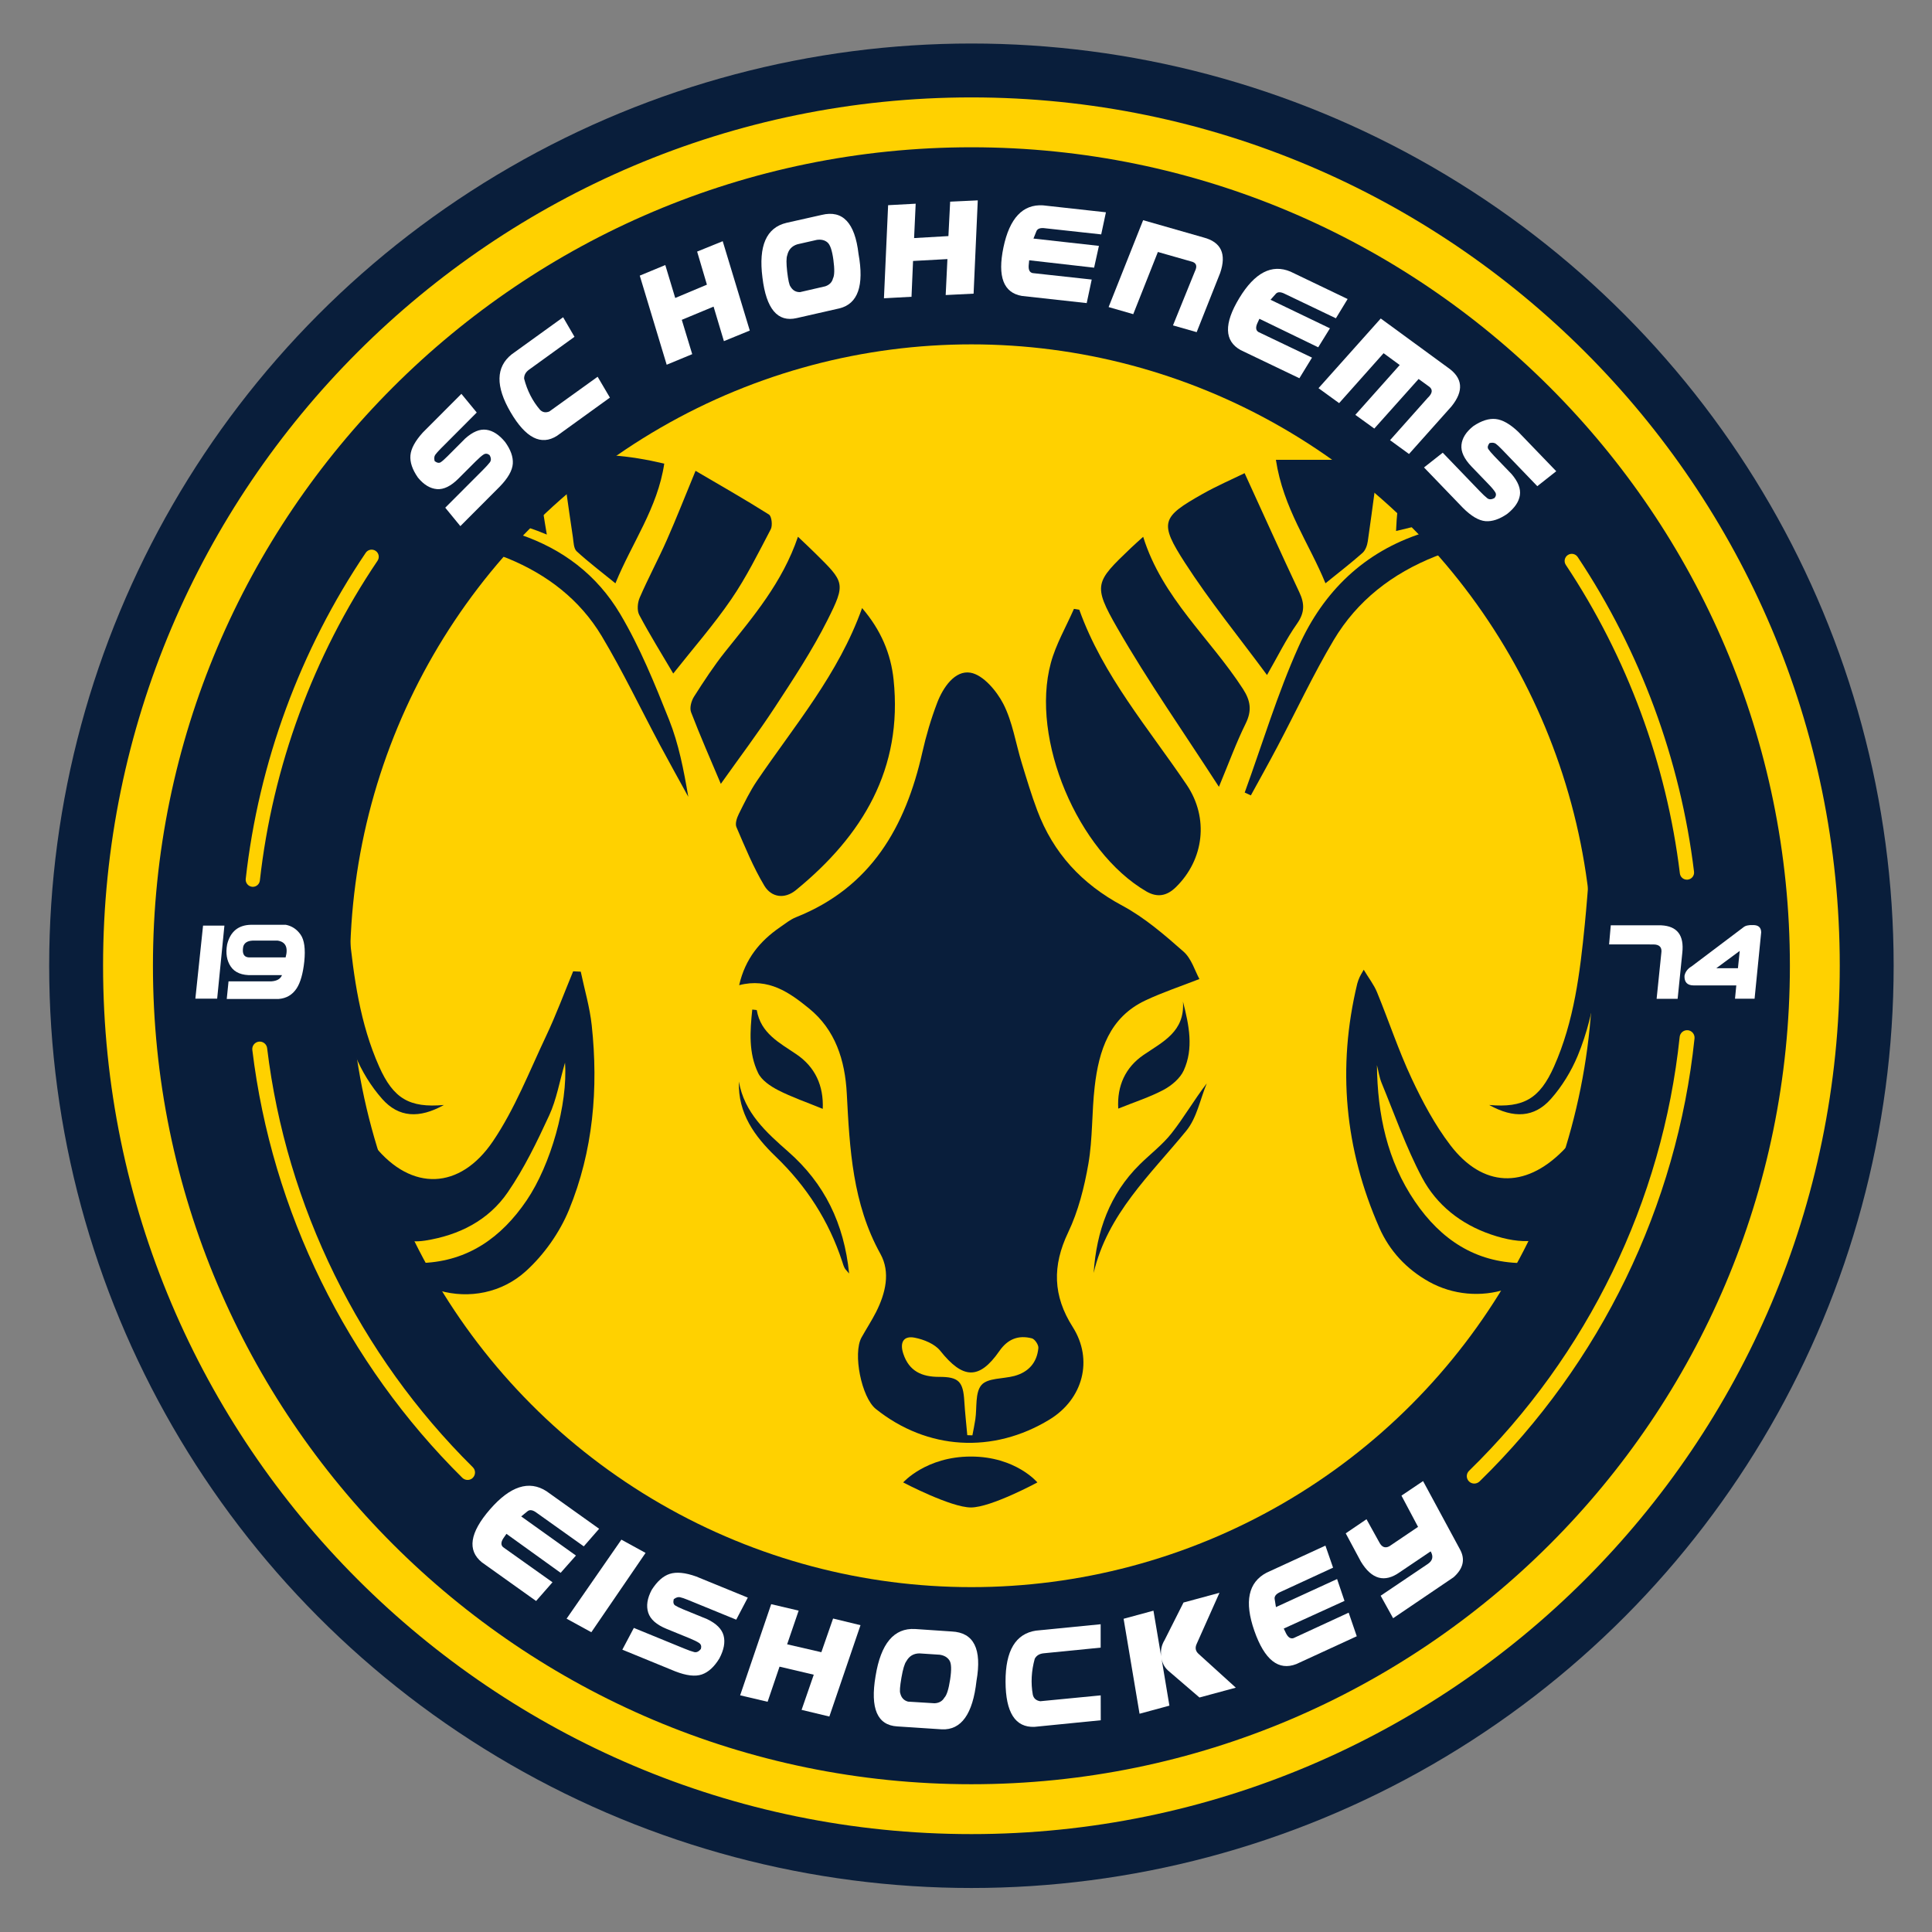 <?xml version="1.0" encoding="utf-8"?>
<!-- Generator: Adobe Illustrator 18.1.1, SVG Export Plug-In . SVG Version: 6.00 Build 0)  -->
<svg version="1.1" id="Ebene_1" xmlns="http://www.w3.org/2000/svg" xmlns:xlink="http://www.w3.org/1999/xlink" x="0px" y="0px"
	 viewBox="0 0 3889.6 3889.6" enable-background="new 0 0 3889.6 3889.6" xml:space="preserve">
<rect x="0" y="0" width="3889.6" height="3889.6" fill="#808080" stroke="none"/>
<g>
	<g>
		<path fill="#2D3F54" d="M1421.7,3223l-0.4,0.9l-62.2,44.9l16.3,7.5l49.7,23.3l63.8-45.9l42,19.2l0.5,1.4l-156.7,113.4l-0.5-0.2
			l-42.7-20.1c0.5-1.1,20.9-16,61.1-44.8l0.2-0.5L1327,3292l-62.9,45.2l-42.9-19.6c4.3-3.8,26.9-20.4,67.8-49.7l89.8-64.5
			L1421.7,3223z"/>
	</g>
	<g>
		<path fill="#2D3F54" d="M1637.7,3291.8l61.4,16.7c19.1,5.2,28.7,14.2,28.8,27l-0.4,3.6l-0.3,1c-2,7.4-11.8,19.4-29.5,36.1
			c-34.1,34.6-53.3,53.6-57.6,57.1c-23.5,16.6-47.6,21.6-72.1,14.9l-72.4-19.2c-14.1-3.8-22.3-10.9-24.6-21.1
			c-0.5-1.9-0.4-4.2,0.3-6.8l0.6-2c2.2-7.9,12.7-20.5,31.5-37.7c30.7-30.7,49.2-48.7,55.7-54
			C1583.7,3289.5,1609.9,3284.3,1637.7,3291.8z M1540.4,3387.1c-1.1,4.2,0.8,7.9,6,11.2l36.1,9.8c14.9,4.1,31.6-4.9,49.9-26.8
			c16.5-15.1,25.5-25.1,26.8-29.9c1.5-5.6-3-9.9-13.6-12.7l-20.8-5.7c-20.7-5.7-39.9,2.4-57.7,24.2
			C1550.7,3372.2,1541.8,3382.2,1540.4,3387.1z"/>
	</g>
	<g>
		<path fill="#2D3F54" d="M1857.3,3324.4l140.3,14.7l-0.1,1l-74.3,34.5l-76-8c-16.5-1.7-33.3,10.6-50.3,37
			c-12.3,15.1-18.7,25.3-19.2,30.5c0.2,6.2,3.3,9.6,9.2,10.3l1.5,0.7l6.2,0.1l94.9,10l0.5,0.6l0.5,0.1c-18,25.9-27.4,39-28.4,39.3
			l-89.8-9.4l-6.7-0.2l-5.5-1.1l-21.4-2.3c-14.5-1.5-23.1-7.2-25.5-17.1c-0.6-1.1-0.8-3.9-0.7-8.3c1-9,9.5-23.6,25.7-43.7l45.1-61.3
			C1805.2,3330.6,1829.9,3321.5,1857.3,3324.4z"/>
	</g>
	<g>
		<path fill="#2D3F54" d="M2154.3,3318.4l45.6-2.5l0.5,0.5l0.5,0c-22.7,47.4-35.3,73.3-37.9,77.6c-4.2,6.4-12.2,9.9-24.1,10.6
			l-1.5,0.1l0,0.5c8.6,1.6,13.1,4.3,13.3,8l0.2,3.1c0.1,2.1-4,11.3-12.4,27.4c-13.6,27.8-21.3,43-23.2,45.5l-47.7,2.6l22.2-44.9
			c2.2-4.3,3.2-8.1,3-11.5l-0.1-2c-0.3-4.9-3.9-7.7-10.7-8.2l-54.3,3c-22,45.5-33.6,68.4-34.8,68.7l-46.6,2.5
			c0.5-2.4,18.6-38.9,54.2-109.3c20.4-41.3,31.3-62.8,33-64.5l46.6-2.5l0.1,1l-34.3,69.2l51.7-2.8c16.4-0.9,26.2-6.7,29.4-17.5
			C2143.7,3338.2,2152.8,3320.1,2154.3,3318.4z"/>
	</g>
	<g>
		<path fill="#2D3F54" d="M2442.5,3252.8l0.2,1l-59.5,56.3l-96.2,21.3l-8.5,28.2l66.1-14.6l0.2,1c-31.4,29.1-48,44.2-49.9,45.2
			l-28,6.2c-4.1,11-6.9,20-8.2,27l142.3-31.5l0.6,0.4l0.5-0.1c-8.3,27.4-13.2,42.5-14.7,45.3l-188.9,41.8l-0.6-0.4l-0.5,0.1
			l57.2-185.5L2442.5,3252.8z"/>
	</g>
	<g>
		<path fill="#2D3F54" d="M2514.9,3209.9l1.3,0.6c-7.8,56.7-11.3,85.9-10.6,87.8l0.6,1.4c2.1,2.5,4.7,3.1,7.9,1.8l11.9-4.8l24.9-9.5
			c12.2-4.9,19.9-14.1,23.2-27.6c5.8-48.1,9.1-73.8,9.9-77l6.2-2.5l36.5-15.2l0.7,0.3c-7.4,66-11.7,101.7-12.9,106.9
			c-8.6,26-24.3,43.5-46.9,52.6l-2.9,1.1l-6.7,48l-0.3,0.7l-0.5,0.2l-43.6,18.1l-0.7-0.3l5.7-47.7l-0.2-0.5l-23.8,9.6
			c-14.6,4.8-25,4-31.3-2.3c-1.6-1.2-2.9-3.1-3.9-5.6l-0.4-1c-2.8-6.9-1.9-22.6,2.7-47l9.7-70.8L2514.9,3209.9z"/>
	</g>
</g>
<g>
	<g>
		<path fill="#2D3F54" d="M820.6,886.5l96.9-107.6l0.8,0.7L904,859.1l-50.6,56.2c-10.1,11.2-12.8,27.4-8,48.7l0.8,0.7l28.1-32
			l18.9-21c14.2-15.8,25.6-22.6,34-20.2c2.8,0.6,5.6,2.2,8.5,4.8c5.4,4.8,11.5,21.3,18.4,49.5c2.9,20.5,1.4,37.3-4.5,50.4
			c-5.3,12.2-11.1,21.8-17.3,28.8l-51.3,57l-29.6,32.1l-0.8-0.7l16.4-82.6l31.7-35.2c14.4-16,17.9-32.6,10.6-49.9l-52.4,58.1
			c-10.3,11.4-19.8,16.2-28.7,14.3l-7.4-3.8c-7.6-6.8-14.7-28.6-21.5-65.2C798.1,924.5,805.1,903.7,820.6,886.5z"/>
	</g>
	<g>
		<path fill="#2D3F54" d="M1013.7,716.1l114.6-91.1l0.7,0.8l-29.9,79.5l-62.1,49.3c-13.5,10.7-16.9,32-10.3,64
			c1.9,20.1,4.6,32.3,8,36.5c4.7,4.4,9.4,4.7,14.3,0.9l1.6-0.6l4.7-4.4l77.5-61.6l0.8,0.1l0.4-0.3c5.5,32.2,8.1,48.8,7.6,49.7
			l-73.3,58.3l-5.1,4.7l-4.9,3.2l-17.5,13.9c-11.9,9.4-22.3,11.4-31.4,5.9c-1.2-0.4-3.4-2.3-6.5-5.7c-5.9-7.4-10.1-24.4-12.7-51.1
			l-11.1-78.2C979.7,758.6,991.4,733.9,1013.7,716.1z"/>
	</g>
	<g>
		<path fill="#2D3F54" d="M1337.3,533.4l0.4,1l-7.1,79.3l16.9-7.7l52-23.2l7.4-81.2l43.6-19.9l1.4,0.5l-17.6,199.9l-0.5,0.2
			l-44.8,19.8c-0.5-1.1,1.6-27.3,6.4-78.4l-0.2-0.5l-68.3,31.2l-7.4,80l-44.6,20.3c-0.1-5.9,2.3-34.9,7.1-86.9l10.5-114.2
			L1337.3,533.4z"/>
	</g>
	<g>
		<path fill="#2D3F54" d="M1583.2,454.1l63.8-17c19.9-5.3,33.2-2.2,39.9,9.2l1.5,3.5l0.3,1c2,7.6-0.5,23.6-7.6,47.8
			c-12.5,48.8-19.8,75.9-21.9,81.3c-12.4,27.2-31.4,44.2-56.9,51l-74.9,20.5c-14.7,3.9-25.7,1.9-33-6.1c-1.5-1.4-2.6-3.5-3.3-6.3
			l-0.5-2.1c-2.2-8.2,0.7-25,8.7-50.2c11.5-43.5,18.8-69.4,21.8-77.4C1533.6,480.2,1554.4,461.8,1583.2,454.1z M1545.7,590.3
			c1.2,4.4,4.9,6.7,11.2,6.9l37.5-10c15.5-4.1,25.8-20.8,30.7-50.1c6.9-22.1,9.8-35.7,8.4-40.8c-1.6-5.8-7.8-7.3-18.8-4.4l-21.6,5.8
			c-21.5,5.7-34.6,23-39.1,51.7C1547.2,571.6,1544.4,585.2,1545.7,590.3z"/>
	</g>
	<g>
		<path fill="#2D3F54" d="M1833.1,419.1l0.1,1.1l-32.8,72.6l18.6-1.7l56.7-4.8l33.7-74.2l47.7-4.5l1.2,1L1876,591.5l-0.5,0l-48.8,4
			c-0.1-1.2,10.5-25.2,31.8-71.9l-0.1-0.5l-74.7,7l-33.2,73.2l-48.8,4.6c1.9-5.6,13.6-32.2,35.3-79.8l47.4-104.4L1833.1,419.1z"/>
	</g>
	<g>
		<path fill="#2D3F54" d="M2238.4,436l-0.1,1.1l-75.9,38.2l-101.9-7.5l-16.8,25.5l70.1,5.1l-0.1,1.1c-39.9,19.6-60.9,29.6-63,30.1
			l-29.7-2.2c-7.4,9.7-12.8,17.8-16.2,24.4l150.8,11.1l0.5,0.6l0.5,0c-16.4,24.8-25.8,38.3-28.1,40.6l-200.1-14.7l-0.5-0.6l-0.5,0
			l112.1-167.4L2238.4,436z"/>
	</g>
	<g>
		<path fill="#2D3F54" d="M2414.2,491.4c17.6,4.4,28.1,11.7,31.3,22c0.8,2.8,0.8,5.8,0,8.8l-0.3,1c-2,8.1-12.3,21.1-31,38.9
			c-47.8,51.4-76,81.2-84.6,89.3l-48-11.9l0.1-0.5l89.1-94.2c2.5-2.8,4.2-5.7,4.9-8.7l0.4-1.5c1.1-4.5-1.6-7.5-8.2-9.1l-56.3-13.9
			c-68.4,72.4-103.4,108.9-104.9,109.5l-47-11.6c0.3-1,23.3-25.5,69.1-73.4l70.2-73.1L2414.2,491.4z"/>
	</g>
	<g>
		<path fill="#2D3F54" d="M2722.9,625.1l-0.4,1l-84.3,10.8l-93.6-41l-24.3,18.4l64.4,28.2l-0.4,1c-44.1,5.2-67.3,7.7-69.5,7.4
			l-27.3-11.9c-10.2,6.7-18,12.6-23.4,17.6l138.5,60.6l0.3,0.7l0.5,0.2c-23.7,17.9-37,27.6-40,29l-183.8-80.4l-0.3-0.7l-0.5-0.2
			L2540,545.1L2722.9,625.1z"/>
	</g>
	<g>
		<path fill="#2D3F54" d="M2964.5,808.8c12.9,9.2,18.1,19.2,15.7,30.2l-2.8,5.8c-5,7-22.5,16.9-52.6,29.8
			c-44.9,22-78.5,38-100.7,47.8l-26.9-19.2l-13.3-8.8l-0.1-0.7c82.2-38.3,123.8-58.1,124.7-59.5l1.4-1c2.5-3.5,0.9-7.4-4.7-11.8
			l-41.6-29.7c-88.3,41-133.5,61.7-135.8,62.1l-40.3-28.7c1.9-1.6,31.8-15.4,89.6-41.4l45.7-21l-54.6-38.9
			c-1.2-0.1-36.5,16.1-105.9,48.7c-18.7,8.6-28.7,13-30.2,13.1l-36.7-25.5l-2.6-1.8l-0.1-0.7l-0.4-0.3l181.6-84.3L2964.5,808.8z"/>
	</g>
	<g>
		<path fill="#2D3F54" d="M3086,946.1l98.4,106.2l-0.8,0.7l-77.9-21.4l-51.4-55.4c-10.3-11.1-26.2-15.2-47.7-12.3l-0.8,0.7
			l29.3,30.9l19.2,20.7c14.5,15.6,20.2,27.5,17.1,35.7c-0.9,2.7-2.7,5.4-5.6,8.1c-5.3,4.9-22.3,9.5-51,13.9c-20.7,1-37.3-2-49.8-9
			c-11.7-6.3-20.7-13-27.1-19.8l-52.1-56.2l-29.3-32.4l0.8-0.7l80.8,23.8l32.2,34.7c14.6,15.7,30.9,20.8,48.8,15l-53.2-57.4
			c-10.4-11.3-14.3-21.2-11.7-29.8l4.4-7c7.5-6.9,29.8-12.1,66.9-15.6C3050.1,920.2,3070.2,929.2,3086,946.1z"/>
	</g>
</g>
<g>
	<g>
		<circle fill="#091E3B" cx="1955.7" cy="1944.3" r="1856.7"/>
	</g>
</g>
<g>
	<g>
		<path fill="#FFD100" d="M1955.7,3692.5c-964,0-1748.2-784.2-1748.2-1748.2S991.8,196.1,1955.7,196.1s1748.2,784.2,1748.2,1748.2
			S2919.7,3692.5,1955.7,3692.5z M1955.7,296.5c-908.6,0-1647.8,739.2-1647.8,1647.8c0,908.6,739.2,1647.8,1647.8,1647.8
			c908.6,0,1647.8-739.2,1647.8-1647.8C3603.5,1035.7,2864.3,296.5,1955.7,296.5z"/>
	</g>
</g>
<g>
	<g>
		<circle fill="#FFD100" cx="1955.7" cy="1944.3" r="1251"/>
	</g>
</g>
<g>
	<g>
		<circle fill="none" cx="1955.7" cy="1944.3" r="1241.4"/>
	</g>
</g>
<g>
	<g>
		<path fill="#FFD100" d="M3396.2,1771c-7.2,0-13.3-5.3-14.2-12.6c-26.8-220.9-106.2-435.6-229.6-621.1c-4.4-6.6-2.6-15.5,4-19.9
			c6.6-4.4,15.5-2.6,19.9,4c125.9,189.1,206.9,408.2,234.2,633.5c1,7.9-4.6,15-12.5,16C3397.3,1770.9,3396.8,1771,3396.2,1771z"/>
	</g>
</g>
<g>
	<g>
		<path fill="#FFD100" d="M509,1785.4c-0.5,0-1.1,0-1.6-0.1c-7.9-0.9-13.5-8-12.7-15.8c26.1-234.2,109.6-461.2,241.6-656.6
			c4.4-6.6,13.3-8.3,19.9-3.9c6.6,4.4,8.3,13.3,3.9,19.9c-129.4,191.6-211.3,414.2-236.9,643.7C522.4,1780,516.2,1785.4,509,1785.4z
			"/>
	</g>
</g>
<g>
	<g>
		<g>
			<path fill="#091E3B" d="M2388.4,2276.4c21.1-25.8,27.8-63.2,41.1-95.3c-25.8,33.7-46,68.9-70.9,100.5
				c-18.4,23.4-42.9,41.8-64.2,62.9c-60.3,59.6-86.9,134-92.6,218.3C2229.5,2444.2,2315.8,2365.2,2388.4,2276.4z"/>
		</g>
	</g>
	<g>
		<g>
			<path fill="#091E3B" d="M2507.8,1456.8c12.9-26.1,10-46-5.4-69.8c-66-102.1-162.7-183.3-200.9-306.3
				c-11.4,10.4-18.4,16.4-25,22.8c-71.3,68.2-77,73.9-27.2,160.6c61.9,107.7,133.5,209.7,204.7,320
				C2474.3,1535.3,2488.9,1495,2507.8,1456.8z"/>
		</g>
	</g>
	<g>
		<g>
			<path fill="#091E3B" d="M2162.1,1225.8c-15.8,36.2-36.3,71.2-46.5,108.9c-41.6,153.5,54.4,379.4,192,459.8
				c22.7,13.3,41.9,9,59.6-8.3c57.2-55.8,66.7-139.8,22-206c-77.2-114.4-168.7-219.8-216.3-352.6
				C2169.3,1227,2165.7,1226.4,2162.1,1225.8z"/>
		</g>
	</g>
	<g>
		<g>
			<path fill="#091E3B" d="M2571.8,1503.1c37.7-71.4,71.9-144.9,113.1-214.2c47.5-79.8,118-134.3,205-168.8
				c4.3-1.7,8.6-3.2,12.8-4.7c-12.6-14.3-25.5-28.4-38.7-42.2c-117.2,37.5-199.7,117.4-249.5,228.4c-42.7,95.1-72.9,195.8-108.6,294
				c4.1,1.9,8.3,3.8,12.4,5.7C2536.2,1568.6,2554.4,1536.1,2571.8,1503.1z"/>
		</g>
	</g>
	<g>
		<g>
			<path fill="#091E3B" d="M2611.4,1255.4c15.6-22.2,15.2-40.4,4.3-63.4c-36.8-78.1-72.2-156.9-110-239.4
				c-24.9,12.2-55.5,25.4-84.4,41.7c-82.9,46.8-88.2,57.4-35.6,138.9c49.8,77.2,108.3,148.9,165.1,225.8
				C2572,1322.3,2589.1,1287,2611.4,1255.4z"/>
		</g>
	</g>
	<g>
		<g>
			<path fill="#091E3B" d="M769.6,2212.6c33.1,37.3,74.4,39.7,124.1,12c-69.4,6.2-101.7-12.8-130.4-77.3
				c-38.5-86.5-51.1-179.1-60.5-271.9c-1.2,22.6-1.9,45.3-1.9,68.1c0,59.7,4.3,118.3,12.3,175.7c0.8,2,1.4,4,2.2,6
				C728.3,2156.7,747.1,2187.3,769.6,2212.6z"/>
		</g>
	</g>
	<g>
		<g>
			<path fill="#091E3B" d="M1145.5,2435.8c48.7-118.6,59.5-244.4,45.8-371.6c-3.9-36.4-14.5-72-22.1-108c-5.1-0.2-10.2-0.5-15.3-0.7
				c-17.9,43.3-34.2,87.4-54.2,129.7c-34,71.8-63.2,147.4-107.4,212.6c-66.4,98-163.8,101.1-237.8,9.8
				c20,66.3,45.4,130.2,75.6,191.4c8.3,0.4,16.9,0,25.9-1.4c68.1-10.7,127.4-40.6,166.3-97.3c33-48.1,58.9-101.6,83.4-154.8
				c14.7-31.9,20.7-67.8,31.8-106.1c6,83.3-28.6,205.5-77.2,277.2c-51.6,76.1-118.9,121.9-207.8,126c10.3,18.9,21,37.4,32.2,55.7
				c59.2,17,125.6,5,174.4-39.5C1095.5,2525.7,1126.8,2481.3,1145.5,2435.8z"/>
		</g>
	</g>
	<g>
		<g>
			<path fill="#091E3B" d="M3145.5,2317.7c-76,75.9-160.6,73-225.6-12.2c-31.2-40.9-56.1-87.6-78-134.4
				c-26.4-56.4-46-116-69.7-173.7c-6.1-14.9-16.5-28.1-26.7-45.1c-5,9-7,11.9-8.3,15c-1.8,4.2-3.6,8.6-4.7,13
				c-40.7,168.9-25.3,333,44.5,491.6c20.4,46.3,54.5,83.1,99.5,108.3c48.7,27.3,106.2,31.5,155.7,15.2
				c10.5-17.2,20.6-34.8,30.2-52.5c-91.7-1.7-161.2-46.7-213.8-124c-55.8-82-75.4-175.1-76.5-274.6c3.1,12.1,4.8,24.7,9.5,36.1
				c26.3,63.8,49.1,129.6,81.3,190.3c29.3,55.2,78.1,93.9,138.8,114.6c31.3,10.7,58.9,15.2,83.8,12.7
				c31.4-63.8,57.5-130.5,77.9-199.8C3157.7,2304.9,3151.8,2311.4,3145.5,2317.7z"/>
		</g>
	</g>
	<g>
		<g>
			<path fill="#091E3B" d="M2302.2,2123.9c-36.3,24.9-53.6,61.9-50.9,108c32.7-13.2,63.5-23,91.5-37.9c16.1-8.6,33.1-23,40.4-39
				c20.1-44.3,10.8-90.5-1.6-138.6C2385.8,2077,2341.2,2097.2,2302.2,2123.9z"/>
		</g>
	</g>
	<g>
		<g>
			<path fill="#091E3B" d="M3190.6,1860.9c-9.7,97.7-21.5,195.4-62,286.4c-28.7,64.5-61.1,83.5-130.5,77.3
				c49.7,27.7,91,25.3,124.1-12c22.5-25.3,41.2-56,54.2-87.3c18.8-45.5,30.1-92.5,37-140.2c0.4-13.8,0.8-27.6,0.8-41.5
				c0-64.9-4.9-128.6-14.4-190.8C3196.8,1788.9,3194.2,1825,3190.6,1860.9z"/>
		</g>
	</g>
	<g>
		<g>
			<path fill="#091E3B" d="M2850.3,1059.3c-11.8-11.9-23.9-23.6-36.2-35.1c-2,14.9-2.8,29.9-3.5,44.8
				C2824.1,1065.9,2837.3,1062.6,2850.3,1059.3z"/>
		</g>
	</g>
	<g>
		<g>
			<path fill="#091E3B" d="M1451.2,1578.1c37.6-53,75-102.6,109-154.5c37.2-56.9,74.9-114,105.4-174.6
				c37.8-75.2,34.7-76.8-24.6-135.4c-9.8-9.7-19.9-19.1-34.5-33c-31.3,92.2-90,160.7-146.2,231c-23,28.8-43.3,59.9-63.1,91
				c-5.4,8.5-9.2,22.6-5.9,31.2C1409.6,1481.6,1430.3,1528.6,1451.2,1578.1z"/>
		</g>
	</g>
	<g>
		<g>
			<path fill="#091E3B" d="M1566.4,2194.7c27.4,14.1,56.8,24.1,90,37.7c2-46.6-15.3-84.3-53.1-109.9c-34.4-23.3-71.7-42.2-79.7-88.7
				c-0.1-0.6-3.8-0.6-9.1-1.3c-4.6,43.7-7.6,87.3,11.7,127.5C1533.2,2174.8,1550.9,2186.7,1566.4,2194.7z"/>
		</g>
	</g>
	<g>
		<g>
			<path fill="#091E3B" d="M1062.3,1061.7c12.8,4.3,25.6,9,38.6,14.5c-2.9-16.3-5.1-31.1-7.4-45.2
				C1082.9,1041.1,1072.5,1051.3,1062.3,1061.7z"/>
		</g>
	</g>
	<g>
		<g>
			<path fill="#091E3B" d="M1153.4,1081.7c1.4,9.7,1.5,22.6,7.6,28.2c24,22.1,50.2,41.8,78,64.5c33.1-81.4,84.9-151.3,98.3-241
				c-36-8.5-70.9-14.3-104.4-16.6c-32.1,22.7-63.1,46.9-92.9,72.4C1144.4,1020.5,1148.8,1051.1,1153.4,1081.7z"/>
		</g>
	</g>
	<g>
		<g>
			<path fill="#091E3B" d="M1211.4,1280.6c42.6,71.2,78.4,146.4,117.5,219.7c18.6,34.8,37.8,69.2,56.8,103.8
				c-9.2-54.1-19.3-106.4-38.7-155.1c-28.9-72.6-58.7-146-98.4-212.9c-47.3-79.6-116.7-130.9-200.6-159.6
				c-13.3,13.9-26.2,28.2-38.9,42.7c4.3,1.6,8.6,3.1,13,4.9C1101.5,1156.6,1167.4,1207.2,1211.4,1280.6z"/>
		</g>
	</g>
	<g>
		<g>
			<path fill="#091E3B" d="M1954.7,2932.4c-90.3,0-136.4,52.1-136.4,52.1s95.8,50.4,136.4,50.4s133.8-50.4,133.8-50.4
				S2045,2932.4,1954.7,2932.4z"/>
		</g>
	</g>
	<g>
		<g>
			<path fill="#091E3B" d="M2568.7,925.7c14.8,97.5,66.9,168,99.8,248.6c27-21.9,51.5-40.7,74.5-61.1c5.9-5.2,9.5-15.1,10.7-23.4
				c5.2-35.6,9.9-71.1,14.6-106.3c-23.9-20.2-48.5-39.5-73.8-57.8C2654.5,925.7,2612.6,925.7,2568.7,925.7z"/>
		</g>
	</g>
	<g>
		<g>
			<path fill="#091E3B" d="M1886.7,1415.1c-12.3,32.3-22.2,65.8-29.8,99.5c-33.8,150-103.3,271.9-254.3,332
				c-11.6,4.6-21.8,13-32.3,20.2c-40.1,27.7-69.9,63-82.2,116.6c59.2-15.4,101.5,15,140.4,46.6c53.5,43.3,72.8,104.8,76.3,171.8
				c5.8,111,11.5,221.3,67.7,322.6c20.6,37.1,10.3,79.3-8.7,117c-8.9,17.5-19.7,34-29.3,51.2c-17.9,32.1-0.1,120.9,28.8,144
				c103.4,82.7,235.8,90.7,349.8,21.2c67.3-41.1,88.5-120.3,46.5-186.3c-39.9-62.7-41.3-123-9.2-190.2
				c20.5-42.9,32.6-91.2,40.8-138.3c8.8-51,6.7-103.9,12.7-155.5c8.4-72.4,29.6-139.3,102.3-173.5c34.4-16.2,70.7-28.2,108.5-43
				c-8.9-16.1-15.8-41-32.1-55.3c-38.4-33.8-78.2-68.3-122.9-92.3c-81.8-43.8-139.2-105.9-171.5-191.9
				c-11.8-31.3-21.4-63.5-31.2-95.5c-12.2-39.8-18.4-82.4-37-118.8c-13.6-26.4-40.8-58.6-66.2-62.9
				C1922.5,1349,1898.6,1383.9,1886.7,1415.1z M2011.9,2720.1c17-24.5,38.4-32.6,65.5-25.7c5.9,1.5,13.7,13.2,13.1,19.4
				c-2.7,29.4-19.7,48.7-48.5,56.4c-22.6,6-53.5,3.8-66,18.1c-13.2,15.2-8.9,45.5-12.4,69.2c-1.6,10.8-3.9,21.5-5.9,32.2
				c-3.4-0.1-6.9-0.2-10.3-0.3c-2-22.7-4.6-45.5-6-68.3c-2.3-39.4-11-49.2-50.5-49.1c-34.9,0.1-60.6-11.3-72.3-46.5
				c-7.4-22.1-0.2-36.9,22.9-32.4c18.5,3.6,40.4,12.5,51.5,26.4C1938.4,2776.5,1971.3,2778.5,2011.9,2720.1z"/>
		</g>
	</g>
	<g>
		<g>
			<path fill="#091E3B" d="M1551.7,1065.6c4-7.6,1.9-26.2-3.6-29.7c-49.1-31-99.6-59.7-147.8-88c-21.5,52.1-38.7,96.1-57.8,139.3
				c-17.3,39.1-37.6,76.8-54.6,116c-4.4,10.1-5.8,25.8-0.9,34.9c21,39.6,44.8,77.8,68.4,117.9c40.3-51,81.6-98.1,116.7-149.4
				C1502.5,1162.3,1526.6,1113.5,1551.7,1065.6z"/>
		</g>
	</g>
	<g>
		<g>
			<path fill="#091E3B" d="M1538.9,1783.3c14,23.2,40.5,27.6,63.6,8.6c133.9-109.4,215.4-244.1,196.5-423.7
				c-5.4-51.9-25.4-99.8-63.4-144c-47.5,133.1-136,236.4-211.6,347.8c-14.2,20.9-25.3,44-36.6,66.7c-3.9,7.9-7.8,19.4-4.8,26.4
				C1499.9,1705.2,1516.5,1746,1538.9,1783.3z"/>
		</g>
	</g>
	<g>
		<g>
			<path fill="#091E3B" d="M1561.9,2328.7c62,59.7,106.9,129.5,133.7,211.2c1.4,4.4,2.7,8.9,4.8,12.9c1.5,2.9,4.2,5.3,9.1,11.1
				c-10.2-100.9-49.6-181.2-122.6-245.3c-44.1-38.8-88.4-78.3-99.3-141.1C1485.5,2242,1519.7,2288.1,1561.9,2328.7z"/>
		</g>
	</g>
</g>
<g>
	<g>
		<g>
			<path fill="#FFFFFF" d="M959.8,830.5l-72.8,73c-4.9,5-8.5,9-10.7,12.1c-2.2,3.1-2.6,7.4-1.2,12.8c4.9,3.6,9,4.3,12.3,2.1
				c3.3-2.2,7.8-6.2,13.6-12l35.6-35.7c15.1-13.5,29.2-19.4,42.4-17.6c13.2,1.8,25.8,9.9,37.9,24.6c11.2,15.5,16.4,30,15.5,43.7
				c-0.9,13.6-9.6,29-26.1,46l-79.5,79.7l-30.4-37.1l75.6-75.7c6.5-6.5,11.2-11.7,14.2-15.6c2.9-3.9,2.8-8.8-0.6-14.6
				c-4.1-3.2-8-3.6-11.8-1.3c-3.8,2.3-9.2,7.1-16.4,14.2L923,963.5c-15.2,15.2-29.6,22.3-43.3,21.2c-13.7-1.1-26.5-8.8-38.3-23.2
				c-11.3-16.2-16.3-31.1-15.1-44.8c1.2-13.7,9.6-29,25-46l77.6-77.8L959.8,830.5z"/>
		</g>
	</g>
	<g>
		<g>
			<path fill="#FFFFFF" d="M1227.9,800.5l-106.5,76.9c-31.9,20.3-63.1,4.5-93.5-47.6c-30.4-52-29.7-90.8,2.1-116.3l103.7-74.8
				l22.9,39.4l-91.6,66.2c-6.8,5-10,11-9.8,18.1c6.2,24,16.8,44.8,31.8,62.4c5.1,5.4,11.5,6.6,19,3.6l97.2-69.9L1227.9,800.5z"/>
		</g>
	</g>
	<g>
		<g>
			<path fill="#FFFFFF" d="M1288,554.9l51.4-21.3l20,66.3l63.8-26.8l-19.7-66.6l51.5-20.9l54.5,179.9l-52.1,21.3l-20.8-69.5
				l-64,26.6l21,69.1l-51.4,21.3L1288,554.9z"/>
		</g>
	</g>
	<g>
		<g>
			<path fill="#FFFFFF" d="M1690.1,620.8l-86.2,19.6c-38.3,8.9-61.3-18.3-68.9-81.6c-8.2-63.9,7.9-100.6,48.5-110.2l70.7-15.9
				c42.3-10.4,67,15.7,74.2,78.4C1740,575,1727.2,611.6,1690.1,620.8z M1591.4,576.9c4.5,7.7,10.9,11.4,19.3,11.2l50.8-11.7
				c8.4-2.9,13.6-8.2,15.5-15.9c3.1-5.8,3.4-18.3,0.8-37.5c-2.6-19.2-6.7-30.9-12.1-35.1c-5.3-4.5-12.3-6.2-21.1-5l-39.2,8.9
				c-11.1,3.4-17.9,10.8-20.4,21.9c-2.1,5.4-2.1,16.5-0.2,33.4C1586.8,564,1589,573.9,1591.4,576.9z"/>
		</g>
	</g>
	<g>
		<g>
			<path fill="#FFFFFF" d="M1788,413.1l55.5-3l-3.2,69.2l69.1-4l3.5-69.3l55.6-2.6l-8.4,187.8l-56.2,2.8l3.5-72.4l-69.2,3.8
				l-3.1,72.1l-55.5,3L1788,413.1z"/>
		</g>
	</g>
	<g>
		<g>
			<path fill="#FFFFFF" d="M2187.8,610.2l-130.4-14.4c-37.1-6.3-49.5-38.9-37.2-97.8c12.3-58.8,38.9-87,79.5-84.6l126.8,14
				l-9.5,44.5l-112.4-12.3c-9.5-1.4-15.4,0.4-17.8,5.3l-6.2,15.4l131.8,14.7l-9.7,43.9L2072,524l-1,10.5c-0.6,8.9,2,14,8,15.3
				l118.9,13L2187.8,610.2z"/>
		</g>
	</g>
	<g>
		<g>
			<path fill="#FFFFFF" d="M2231.9,618.2l69.5-174.9l121.7,34.8c35.4,9.3,46.5,33.1,33.4,71.4l-47.3,119.2l-47.7-13.6l44.2-109
				c5.4-11,2.7-17.6-8.3-19.9l-66.3-18.9l-49.6,125.2L2231.9,618.2z"/>
		</g>
	</g>
	<g>
		<g>
			<path fill="#FFFFFF" d="M2616,761.5l-118.3-56.7c-33-18.3-33.9-53.1-2.8-104.5c31.1-51.4,65.5-69.3,103.1-53.5l115.1,55.2
				l-23.6,38.8l-102-48.8c-8.5-4.5-14.7-4.8-18.6-0.9l-11,12.4l119.6,57.5l-23.6,38.2l-118.4-57.4l-4.4,9.5
				c-3.5,8.2-2.7,13.9,2.4,17.1l107.9,51.6L2616,761.5z"/>
		</g>
	</g>
	<g>
		<g>
			<path fill="#FFFFFF" d="M2654.5,781.5l125.3-140.3l134.8,98.6c30.5,20.9,33,47,7.5,78.5l-85.4,95.7l-38.2-27.8l75.5-84.8
				c10.4-9.8,11.2-17.7,2.3-23.7L2856,763l-89.2,99.8l-38.2-27.6l89.4-100.3l-32.5-23.8L2696,811.6L2654.5,781.5z"/>
		</g>
	</g>
	<g>
		<g>
			<path fill="#FFFFFF" d="M3095,978.8l-71.5-74.3c-4.9-5-8.8-8.7-11.9-11c-3.1-2.3-7.4-2.7-12.8-1.5c-3.7,4.8-4.5,8.9-2.4,12.2
				c2.2,3.3,6.1,7.9,11.7,13.8l35,36.3c13.2,15.4,18.8,29.6,16.8,42.8c-2,13.1-10.5,25.6-25.4,37.4c-15.7,10.9-30.4,15.8-44,14.7
				c-13.6-1.2-28.8-10.2-45.5-27l-78.1-81.1l37.7-29.7l74.2,77.1c6.4,6.6,11.5,11.5,15.4,14.5c3.8,3,8.7,2.9,14.6-0.3
				c3.3-4,3.8-7.9,1.5-11.7c-2.3-3.8-6.9-9.4-13.9-16.6l-33.8-35.1c-14.9-15.5-21.7-30-20.3-43.7c1.4-13.7,9.4-26.3,24-37.8
				c16.4-11,31.4-15.7,45.1-14.2c13.7,1.5,28.8,10.1,45.4,25.9l76.3,79.2L3095,978.8z"/>
		</g>
	</g>
</g>
<g>
	<g>
		<g>
			<path fill="#FFFFFF" d="M408.8,1863.5h43l-14.6,147.1h-43.9L408.8,1863.5z"/>
		</g>
	</g>
	<g>
		<g>
			<path fill="#FFFFFF" d="M507.2,1963.2c-20.1,0.6-34.3-5.1-42.5-17.1c-8.2-12-10.7-26.9-7.4-44.8c6.4-25.9,22.6-39.1,48.4-39.5
				h69.6c12.3,2.4,22.2,8.9,29.8,19.7c7.6,10.7,10.1,28.9,7.5,54.4c-2.6,24.1-7.7,42-15.2,53.7c-8.6,13.2-20.8,20.4-36.7,21.6H456.5
				l3.6-35.5h86.2c11.3-0.8,18.4-4.9,21.4-12.5H507.2z M500.9,1927.5H575c5.5-20,0.1-31.3-16-33.8h-50.6c-10.3,0.5-16.5,4.5-18.7,12
				C487.1,1919.6,490.9,1926.9,500.9,1927.5z"/>
		</g>
	</g>
</g>
<g>
	<g>
		<g>
			<path fill="#FFFFFF" d="M3335.2,2010.8l9.4-91.6c1.9-11.6-3.2-17.6-15.4-17.8l-89.7-0.1l3.4-38.4h101.6
				c32.2,1.6,46.3,20.1,42.4,55.4l-9.4,92.6H3335.2z"/>
		</g>
	</g>
	<g>
		<g>
			<path fill="#FFFFFF" d="M3495.6,1983.9H3410c-13,0-19.2-6.4-18.7-19.3c1.6-8.1,6.4-14.4,14.4-19.1l104.2-78.6
				c3.9-3.3,10.2-4.8,18.7-4.5c11.3-0.3,17,4.6,17.1,14.7l-13.3,133.6h-39.4L3495.6,1983.9z M3502.5,1914.4l-47.2,34.9h43.6
				L3502.5,1914.4z"/>
		</g>
	</g>
</g>
<g>
	<g>
		<path fill="#FFFFFF" d="M1079.3,3223.2l-109.1-77.8c-29.9-24.2-24.5-59.7,16.2-106.6c40.7-46.9,78.7-59.2,113.7-36.7l106.1,75.7
			l-30.9,35.4l-94.1-67c-7.8-6-13.9-7.4-18.6-4.1l-13.3,10.8l110.2,78.8l-30.8,34.8l-109.1-78.5l-6.2,8.9c-5,7.7-5.2,13.6-0.7,17.8
			l99.6,70.8L1079.3,3223.2z"/>
	</g>
	<g>
		<path fill="#FFFFFF" d="M1251,3099.7l48.7,26.7l-109.2,159.7l-49.8-27.3L1251,3099.7z"/>
	</g>
	<g>
		<path fill="#FFFFFF" d="M1482.2,3260.8l-97.5-39.9c-6.6-2.7-11.8-4.5-15.7-5.3c-3.8-0.8-8,0.5-12.6,4c-1.5,6.1-0.6,10.3,2.8,12.5
			c3.4,2.2,8.9,4.9,16.7,8.1l47.7,19.5c18.7,8.9,29.7,20,33.2,33.2c3.5,13.2,0.7,28.5-8.5,45.9c-10.3,16.9-22,27.7-35.3,32.3
			c-13.3,4.6-31.1,2.5-53.7-6.3l-106.4-43.6l23.2-43.8l101.1,41.4c8.7,3.6,15.5,6,20.3,7.2c4.8,1.2,9.4-0.9,13.6-6.4
			c1.4-5.2,0.3-9.1-3.4-11.7c-3.7-2.6-10.3-5.9-19.8-9.8l-46-18.8c-20.3-8.3-32.6-19.2-36.9-32.7c-4.3-13.5-2-28.7,7-45.7
			c10.9-17.2,23-28,36.4-32.3s31.2-2.6,53.2,5.3l103.9,42.5L1482.2,3260.8z"/>
	</g>
	<g>
		<path fill="#FFFFFF" d="M1552.6,3229.6l55.3,13l-23.2,67.8l68.9,15.9l23.6-67.8l55.2,13.4l-62.7,183.9l-55.9-13.4l24.5-70.8
			l-68.9-16.2l-24,70.7l-55.3-13L1552.6,3229.6z"/>
	</g>
	<g>
		<path fill="#FFFFFF" d="M1896.3,3481.6l-90-5.9c-40.1-2.4-54.6-36.2-43.6-101.1c10.6-65.8,37.1-97.4,79.6-95l73.9,5
			c44.4,2.1,61,35.2,49.7,99.5C1958.5,3450.8,1935.3,3483.3,1896.3,3481.6z M1812.5,3409.1c2.1,9,7.4,14.5,15.7,16.7l53.2,3.3
			c9.1-0.4,15.7-4.2,19.8-11.2c4.8-4.8,8.7-17.2,11.7-36.9c3-19.8,2.5-32.6-1.6-38.4c-3.9-6-10.3-9.8-19.2-11.2l-41-2.7
			c-11.9,0.1-20.7,5.4-26.4,15.8c-3.6,4.7-6.9,15.8-9.9,33.1C1811.8,3395,1811,3405.4,1812.5,3409.1z"/>
	</g>
	<g>
		<path fill="#FFFFFF" d="M2216.1,3463.3l-133.5,13.3c-38.6,1.5-58-28.8-58.2-91.1c-0.2-62.3,20.3-96.5,61.5-102.7l130-12.8l0,47.1
			l-114.8,11.4c-8.6,0.9-14.5,4.6-17.9,11c-6.8,24.6-8.1,48.7-3.9,72.3c1.7,7.5,6.7,11.9,15,13.2l121.7-11.8L2216.1,3463.3z"/>
	</g>
	<g>
		<path fill="#FFFFFF" d="M2262.1,3259l60.1-16.3l15.5,91.9c-1.5-11.8,0.8-22.7,6.8-32.5l38.2-75.8l72.4-19.6l-45.9,102.9
			c-3.7,8-2.3,14.9,4.3,20.5l74.5,67.6l-73.2,19.8l-60.4-51.9c-8.8-6.9-14.2-15.9-16-26.9l15.9,95.2l-60.1,16.3L2262.1,3259z"/>
	</g>
	<g>
		<path fill="#FFFFFF" d="M2731.5,3294.2l-121.7,56c-35.9,14-64-8.4-84.5-67c-20.5-58.7-12.2-97.7,24.7-117l118.4-54.5l15.4,44.4
			l-104.9,48.4c-9,3.8-13.3,8.4-12.8,14.1l2.7,16.9l123.1-56.5l14.9,44l-122.3,55.7l4.7,9.8c4.2,8.2,9.2,11.3,15.1,9.4l110.9-51.2
			L2731.5,3294.2z"/>
	</g>
	<g>
		<path fill="#FFFFFF" d="M2865,2981.8l74.3,137.5c11,20,6.7,38.8-13,56.2l-121.6,82.4l-25.1-45.3l95-64c9.5-6.4,11.5-14.5,6.2-24.4
			l-0.7-0.8l-62.1,41.9c-30.4,21.6-56.4,14.5-78.2-21.4l-30.5-56.9l41.8-28.4l25.7,46.4c5.1,9.8,11.8,12.5,20.2,8.1l57.9-39.1
			l-33.4-62.9L2865,2981.8z"/>
	</g>
</g>
<g>
	<g>
		<path fill="#FFD100" d="M2968,2986.8c-3.9,0-7.8-1.5-10.7-4.5c-5.8-5.9-5.7-15.4,0.3-21.2c238.8-233,389.4-543.2,424-873.6
			c0.9-8.2,8.2-14.2,16.5-13.4c8.2,0.9,14.2,8.2,13.4,16.5c-35.3,337.4-189.1,654.1-432.9,892
			C2975.6,2985.4,2971.8,2986.8,2968,2986.8z"/>
	</g>
	<g>
		<path fill="none" stroke="#FFD100" stroke-width="5" stroke-linecap="round" stroke-miterlimit="10" d="M1191.6,3162.8"/>
	</g>
	<g>
		<path fill="#FFD100" d="M941.4,2979.5c-3.8,0-7.6-1.4-10.6-4.3c-233.4-231-383.6-536.9-422.8-861.4c-1-8.2,4.9-15.7,13.1-16.7
			c8.3-1,15.7,4.9,16.7,13.1c38.4,317.9,185.5,617.5,414.1,843.7c5.9,5.8,5.9,15.3,0.1,21.2C949.2,2978.1,945.3,2979.5,941.4,2979.5
			z"/>
	</g>
</g>
</svg>
